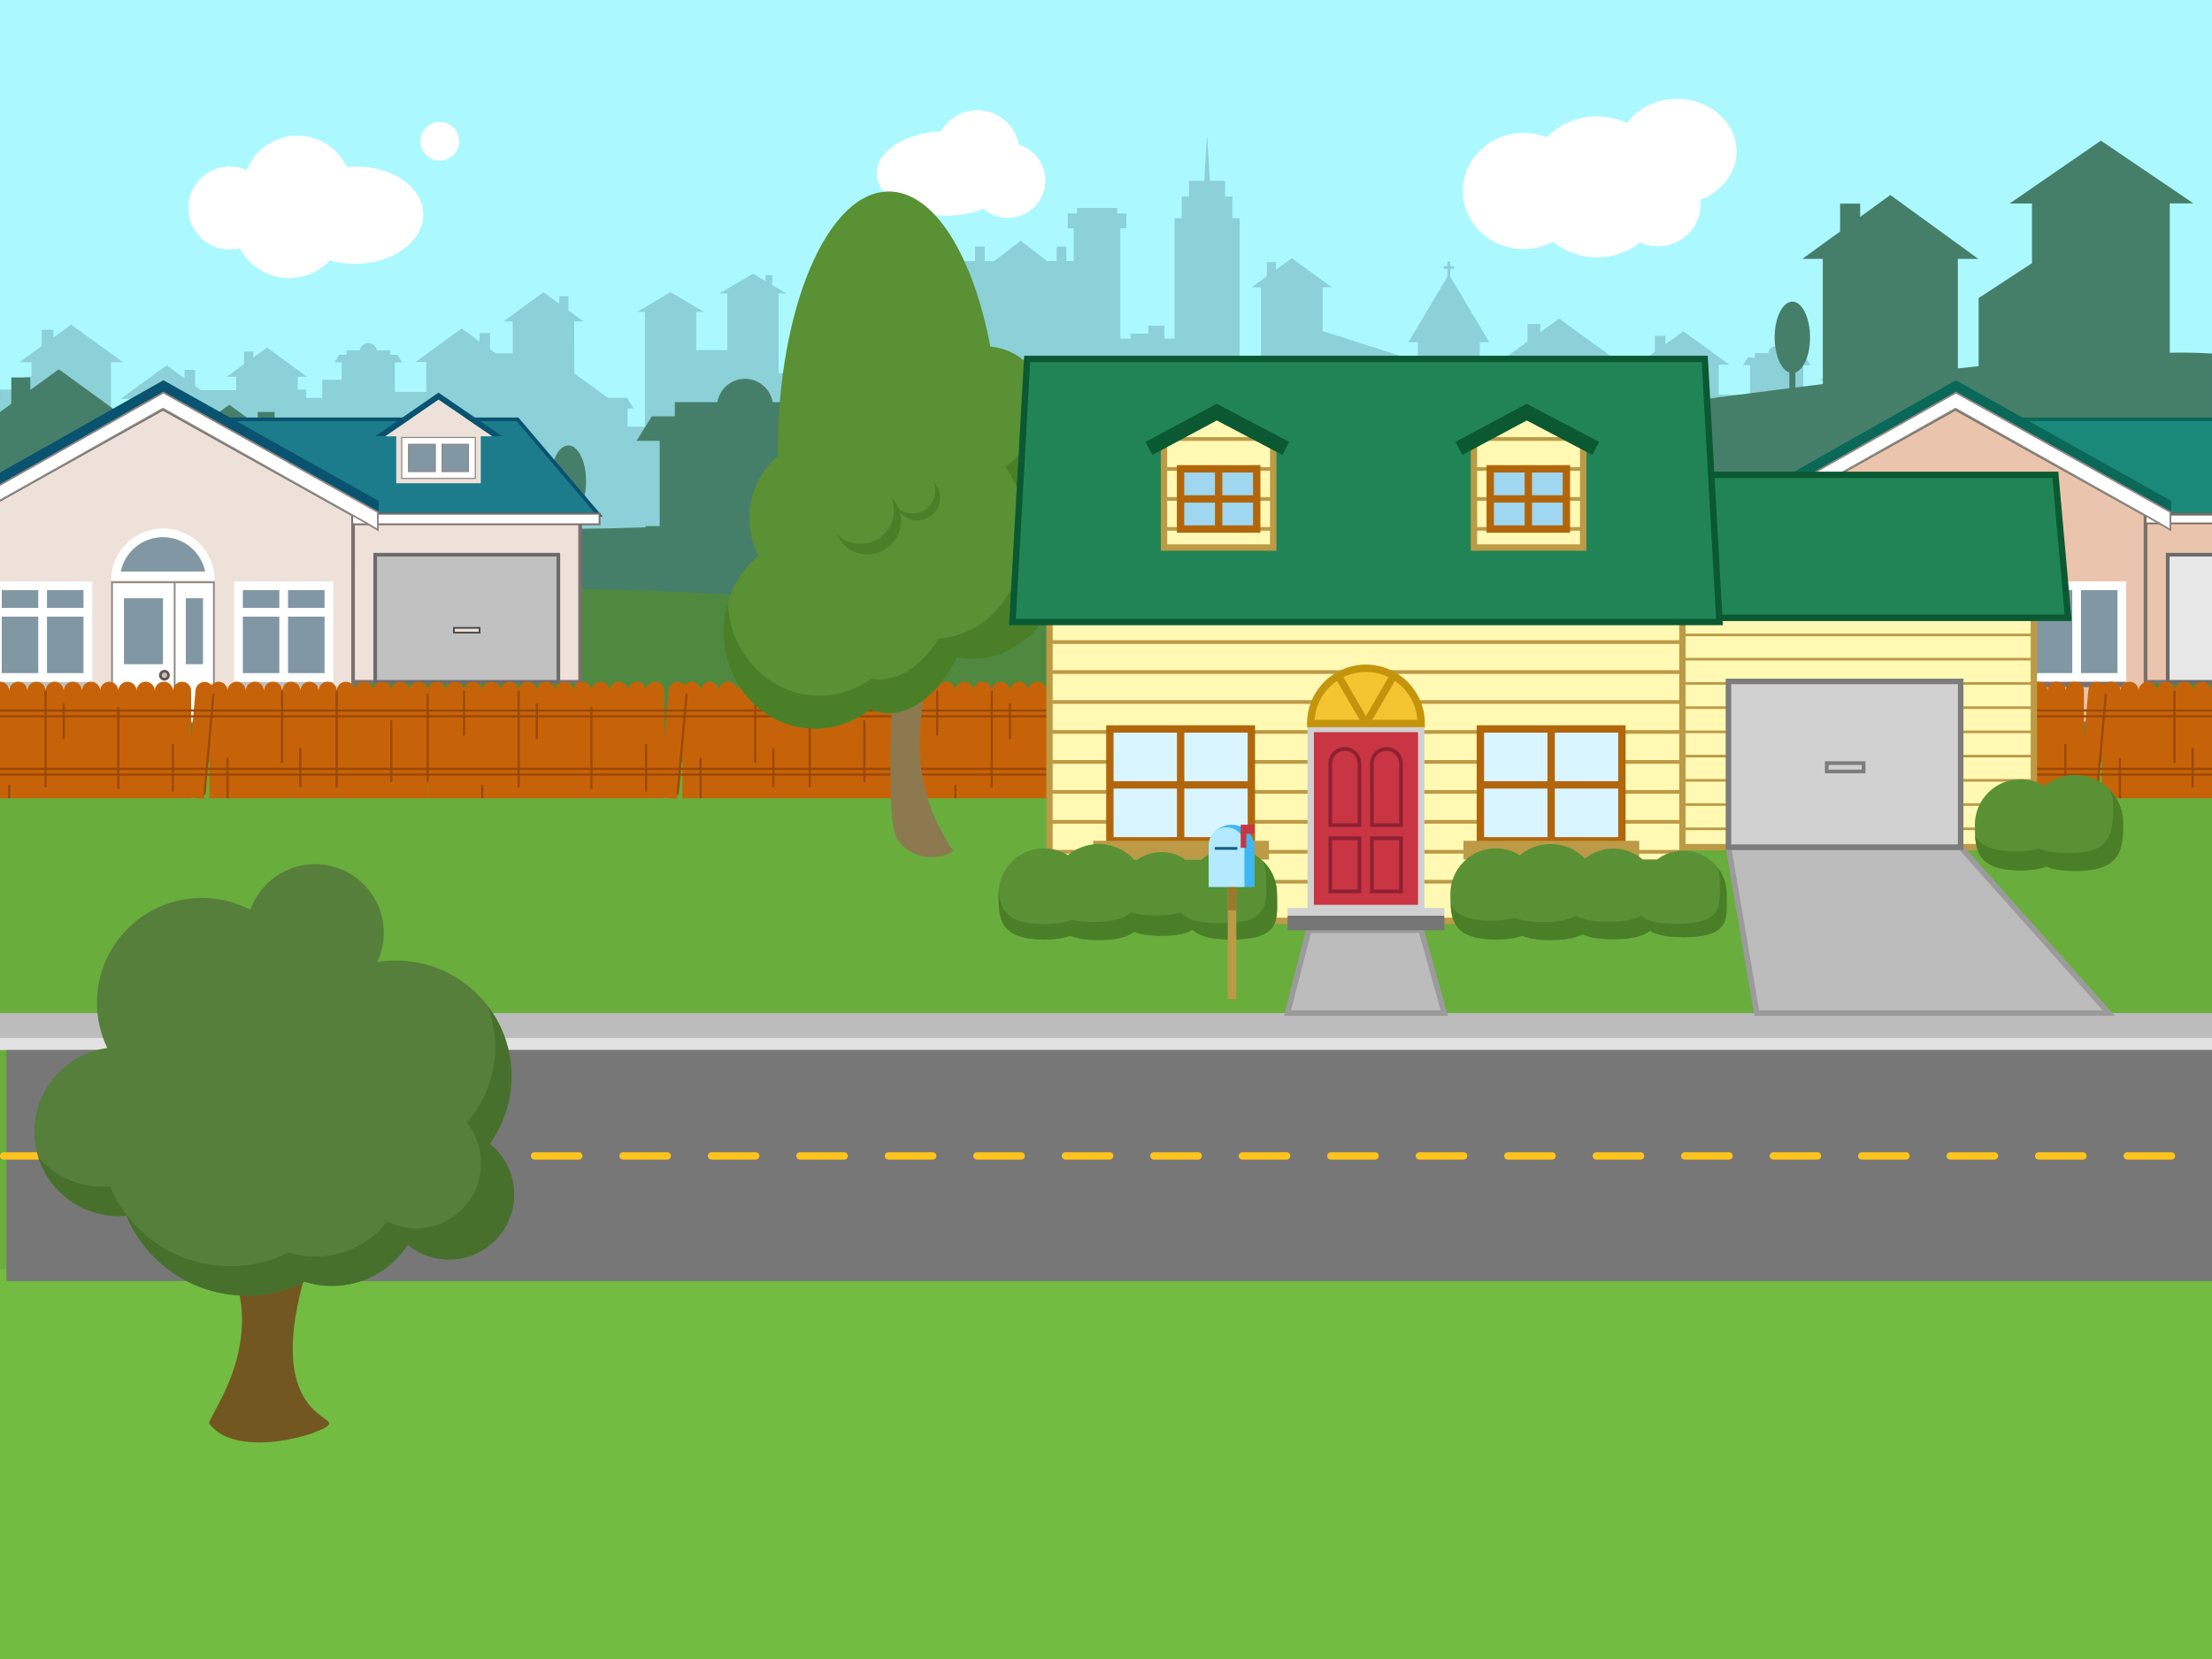 <?xml version="1.0" encoding="utf-8"?>
<!-- Generator: Adobe Illustrator 15.0.0, SVG Export Plug-In . SVG Version: 6.00 Build 0)  -->
<!DOCTYPE svg PUBLIC "-//W3C//DTD SVG 1.1//EN" "http://www.w3.org/Graphics/SVG/1.1/DTD/svg11.dtd">
<svg version="1.1" id="Layer_1" xmlns="http://www.w3.org/2000/svg" xmlns:xlink="http://www.w3.org/1999/xlink" x="0px" y="0px"
	 width="480px" height="360px" viewBox="0 0 480 360" enable-background="new 0 0 480 360" xml:space="preserve">
<rect x="0" y="0" width="480" height="360" fill="#333333" stroke="none"/>
<g id="fixed">
	<path fill="#ABF9FF" d="M0.002,0H480v360H0.002V0z"/>
	<path opacity="0.3" fill="#456F7C" enable-background="new    " d="M476.88,86.438v3.065h-1.2v2.307h-1.582v-6.14l-5.973-2.296
		v-2.228h-0.52c-0.159-0.596-0.65-1.051-1.271-1.152v-2.355h-0.521v2.355c-0.613,0.103-1.104,0.558-1.271,1.152h-0.521v2.313
		l-3.812,1.465l-6.939-5.041l-3.878,2.816v-1.836h-2.281v3.493l-1.269,0.917h-3.652v-1.722h2.021l-3.73-2.713v-2.755h-1.988v1.312
		l-2.979-2.165l-8.705,6.321h2.024v4.125l-3.698,1.48v2.082h-4.401v-2.082l-2.312-0.924v-5.698h2.062l-12.841-6.415l-7.022,3.511
		v-2.645h-2.021v3.652l-3.791,1.896h2.062v9.502h-3.011V85.64h-2.553v-6.39h1.562l-1.032-1.661h-1.558V76.63H387.4
		c-0.151-0.894-0.926-1.575-1.864-1.575s-1.711,0.683-1.862,1.575H380.8v0.959h-1.558l-1.031,1.661h1.564v6.39h-6.828v-6.499h2.328
		l-9.994-7.257l-3.879,2.816v-1.836h-2.281v3.493l-3.834,2.783h2.326v13.453H353.6v-6.372h1.812l-1.977-3.164h-5.916V77.84h2.795
		l-11.996-8.708l-4.104,2.982v-1.808h-2.735v3.796l-5.146,3.736h2.793v2.918l-8.007-2.009v-4.484h2.041l-8.461-14.257V58.33h0.797
		v-0.607h-0.797v-0.948h-0.604v0.948h-0.803v0.607h0.803v1.674l-8.466,14.259h2.038v10.539h-3.652v-5.373l1.696,0.479l-1.646-2.635
		l-17.062-5.44v-9.48h2.025l-8.707-6.322l-3.432,2.49v-1.638h-1.986v3.08l-3.288,2.389h2.021v19.27L269,84.987V47.339h-1.562v-4.692
		h-1.604v-3.4h-3.283l-0.582-9.562h-0.062l-0.584,9.562h-3.285v3.4h-1.604v4.692h-1.562v26.145h-2.209V70.69h-3.479v1.715h-3.854
		v1.078h-2.211V49.53h1.293v-3.205h-1.998v-1.201h-8.706v1.201h-1.999v3.205h1.294v7.123h-1.602V53.5h-2.102v3.153h-2.065
		l-5.735-4.396l-5.761,4.396h-2.05V53.5h-2.103v3.153h-2.252v1.149h-1.688l-0.451,2.167h1.239v11.184l-5.759-4.68l-5.939,4.823
		V55.985h1.282v-2.244h-4.545v-1.19h-8.625v1.19h-1.981v2.244h1.282v33.433l-3.831-1.777v-4.888h0.818l-0.729-1.751H168.95V63.669
		h1.688l-3.083-1.815v-2.142h-1.449V61l-2.719-1.602l-7.25,4.271h1.688v12.305h-6.754v-8.305h1.689l-7.25-4.271l-7.25,4.271h1.688
		v24.923h-3.763v-3.956h1.312l-1.432-2.297h-4.128l-7.323-5.316V69.752h2.027l-3.289-2.388v-3.08h-1.988v1.637l-3.43-2.491
		l-8.707,6.322h2.026v6.921h-3.655l-1.266-0.918v-3.493h-2.281v1.836l-3.88-2.815l-9.994,7.256h2.328v6.499h-6.828v-6.389h1.567
		l-1.035-1.661h-1.553v-0.959h-2.88c-0.153-0.896-0.928-1.576-1.865-1.576s-1.712,0.681-1.866,1.576h-2.88v0.959h-1.553
		l-1.035,1.661h1.567v3.774h-4.227v3.915h-3.482v-1.781h-1.822v-2.806h2.027l-8.707-6.322l-2.982,2.166v-1.312h-1.988v2.754
		l-3.735,2.713h2.026v2.921h-7.655l-1.266-0.917v-3.493h-2.281v1.836l-3.88-2.815l-9.994,7.256h2.327v6.499h-4.427V78.609h2.618
		l-11.242-8.162l-3.851,2.795V71.55H9.038v3.557L4.213,78.61H6.83v3.146H5.3v2.8H0.001v58.408h479.998V86.432h-3.117L476.88,86.438
		L476.88,86.438z"/>
	<path fill="#457F6A" d="M480.001,76.715c-2.616-0.172-5.688-0.229-9.168-0.184v0.001l-0.018-0.001c0.006,0,0.012,0,0.018,0V44.132
		l5.129-0.005l-20.073-13.611l-19.811,13.648l4.854-0.005V57.11l-11.576,7.568v14.794l-0.02,0.001
		c-1.478,0.151-2.97,0.309-4.479,0.47l0,0h-0.012c0.005,0,0.008,0,0.012,0V56.18h4.442l-19.104-13.867l-6.542,4.749v-2.876h-4.356
		v6.042l-8.196,5.951h4.446v27.162l-0.021,0.003c-1.961,0.242-3.938,0.488-5.935,0.739l0,0l-0.028,0.003
		c0.015-0.001,0.021-0.002,0.028-0.004v-3.241c1.812-0.626,3.188-3.801,3.188-7.634c0-4.283-1.721-7.754-3.844-7.754
		c-2.121,0-3.84,3.471-3.84,7.754c0,3.833,1.377,7.007,3.188,7.634v3.406h-0.011c-67.426,8.512-153.13,21.73-208.09,27.327
		l-0.002-0.001V95.672h5.034l-3.324-5.333h-4.987v-3.08h-9.236c-0.494-2.872-2.989-5.06-6.001-5.06c-3.014,0-5.509,2.188-6.001,5.06
		h-9.237v3.08h-4.987l-3.324,5.333h5.034v18.493h-3.048v0.263l0.005,0.001c-5.4,0.188-10.781,0.296-16.118,0.338l0,0v-2.726
		c1.811-0.626,3.188-3.801,3.188-7.634c0-4.282-1.719-7.754-3.841-7.754c-2.121,0-3.841,3.472-3.841,7.754
		c0,3.833,1.379,7.008,3.188,7.634v2.734h-0.007c-3.029,0.017-6.043,0.014-9.037-0.011h0.008v-2.473
		c1.696-0.587,2.989-3.563,2.989-7.156c0-4.015-1.612-7.27-3.601-7.27c-1.989,0-3.601,3.255-3.601,7.27
		c0,3.593,1.292,6.569,2.989,7.156v2.462h-0.002c-1.472-0.014-2.938-0.033-4.398-0.057h0.037v-0.351h-1.748v-13.708h2.403
		l-2.622-4.206H83.609l-2.622,4.206h2.403v13.249h-0.002c-2.702-0.132-7.861-0.424-7.861-0.424v-12.825h2.621l-2.621-4.205h-13.93
		L59.58,94.97V89.4h-3.641v2.93l-6.189-4.494L33.803,99.414h3.714v10.961l0.096,0.01c-3.884-0.4-7.563-0.808-11.018-1.209
		l0.03,0.003V93.252h4.208l-18.07-13.119l-6.188,4.493v-2.722H2.45v5.717L0,89.399v89.043l479.999,1.583V76.715H480.001z"/>
	<path fill="#4E893F" d="M124.788,127.899c-28.857,0.639-71.351,10.855-124.786,1.681v39.242L480,170.37v-55.052
		c-55.699,2.709-114.658,19.526-149.197,21.481C288.4,139.2,156.401,127.2,124.788,127.899z"/>
	<path fill="#69AD3D" d="M0.002,165.333H480v193.502H0.002V165.333z"/>
	<path fill="#72BC42" d="M0.002,275.333H480V360H0.002V275.333z"/>
</g>
<g id="sidewalk">
	<path fill="#BCBCBC" d="M0.002,219.835H480v8H0.002V219.835z"/>
	<path fill="#E2E2E2" d="M0.002,225.242H480v2.592H0.002V225.242z"/>
</g>
<g id="road">
	<path fill="#777777" d="M1.4,227.835h480V278H1.4V227.835z"/>
	<path id="lines" fill="#FFC41D" d="M481.4,251.633H480.8c-0.439,0-0.8-0.357-0.8-0.8s0.358-0.8,0.8-0.8h0.603
		c0.439,0,0.8,0.357,0.8,0.8S481.842,251.633,481.4,251.633z M471.2,251.633H461.6c-0.439,0-0.8-0.357-0.8-0.8s0.358-0.8,0.8-0.8
		h9.603c0.439,0,0.8,0.357,0.8,0.8S471.642,251.633,471.2,251.633z M452,251.633h-9.601c-0.441,0-0.802-0.357-0.802-0.8
		s0.358-0.8,0.802-0.8H452c0.441,0,0.8,0.357,0.8,0.8S452.441,251.633,452,251.633z M432.8,251.633h-9.6c-0.441,0-0.8-0.357-0.8-0.8
		s0.356-0.8,0.8-0.8h9.6c0.441,0,0.8,0.357,0.8,0.8S433.241,251.633,432.8,251.633z M413.6,251.633H404c-0.441,0-0.8-0.357-0.8-0.8
		s0.356-0.8,0.8-0.8h9.6c0.441,0,0.802,0.357,0.802,0.8S414.041,251.633,413.6,251.633z M394.398,251.633h-9.601
		c-0.44,0-0.8-0.357-0.8-0.8s0.357-0.8,0.8-0.8h9.601c0.44,0,0.801,0.357,0.801,0.8S394.841,251.633,394.398,251.633z
		 M375.2,251.633H365.6c-0.439,0-0.8-0.357-0.8-0.8s0.358-0.8,0.8-0.8h9.603c0.44,0,0.8,0.357,0.8,0.8
		S375.643,251.633,375.2,251.633z M356,251.633h-9.602c-0.44,0-0.799-0.357-0.799-0.8s0.356-0.8,0.799-0.8H356
		c0.441,0,0.8,0.357,0.8,0.8S356.441,251.633,356,251.633z M336.8,251.633h-9.6c-0.441,0-0.8-0.357-0.8-0.8s0.356-0.8,0.8-0.8h9.6
		c0.441,0,0.8,0.357,0.8,0.8S337.241,251.633,336.8,251.633z M317.6,251.633H308c-0.441,0-0.8-0.357-0.8-0.8s0.358-0.8,0.8-0.8h9.6
		c0.441,0,0.801,0.357,0.801,0.8S318.041,251.633,317.6,251.633z M298.398,251.633h-9.601c-0.44,0-0.8-0.357-0.8-0.8
		s0.357-0.8,0.8-0.8h9.601c0.44,0,0.801,0.357,0.801,0.8S298.841,251.633,298.398,251.633z M279.2,251.633H269.6
		c-0.439,0-0.8-0.357-0.8-0.8s0.358-0.8,0.8-0.8h9.603c0.44,0,0.8,0.357,0.8,0.8S279.643,251.633,279.2,251.633z M260,251.633
		h-9.602c-0.44,0-0.799-0.357-0.799-0.8s0.356-0.8,0.799-0.8H260c0.441,0,0.8,0.357,0.8,0.8S260.441,251.633,260,251.633z
		 M240.8,251.633h-9.6c-0.442,0-0.8-0.357-0.8-0.8s0.358-0.8,0.8-0.8h9.6c0.441,0,0.8,0.357,0.8,0.8S241.241,251.633,240.8,251.633z
		 M221.6,251.633H212c-0.442,0-0.8-0.357-0.8-0.8s0.358-0.8,0.8-0.8h9.6c0.442,0,0.8,0.357,0.8,0.8S222.042,251.633,221.6,251.633z
		 M202.4,251.633h-9.6c-0.442,0-0.8-0.357-0.8-0.8s0.358-0.8,0.8-0.8h9.6c0.442,0,0.8,0.357,0.8,0.8S202.842,251.633,202.4,251.633z
		 M183.2,251.633h-9.6c-0.442,0-0.8-0.357-0.8-0.8s0.358-0.8,0.8-0.8h9.6c0.442,0,0.8,0.357,0.8,0.8S183.642,251.633,183.2,251.633z
		 M164,251.633h-9.6c-0.442,0-0.8-0.357-0.8-0.8s0.358-0.8,0.8-0.8h9.6c0.442,0,0.8,0.357,0.8,0.8S164.442,251.633,164,251.633z
		 M144.8,251.633h-9.6c-0.442,0-0.8-0.357-0.8-0.8s0.358-0.8,0.8-0.8h9.6c0.442,0,0.8,0.357,0.8,0.8S145.242,251.633,144.8,251.633z
		 M125.6,251.633H116c-0.442,0-0.8-0.357-0.8-0.8s0.358-0.8,0.8-0.8h9.6c0.442,0,0.8,0.357,0.8,0.8S126.042,251.633,125.6,251.633z
		 M106.4,251.633h-9.6c-0.442,0-0.8-0.357-0.8-0.8s0.358-0.8,0.8-0.8h9.6c0.442,0,0.8,0.357,0.8,0.8S106.842,251.633,106.4,251.633z
		 M87.2,251.633h-9.6c-0.442,0-0.8-0.357-0.8-0.8s0.358-0.8,0.8-0.8h9.6c0.442,0,0.8,0.357,0.8,0.8S87.642,251.633,87.2,251.633z
		 M68,251.633h-9.6c-0.442,0-0.8-0.357-0.8-0.8s0.358-0.8,0.8-0.8H68c0.442,0,0.8,0.357,0.8,0.8S68.442,251.633,68,251.633z
		 M48.8,251.633h-9.6c-0.442,0-0.8-0.357-0.8-0.8s0.358-0.8,0.8-0.8h9.6c0.442,0,0.8,0.357,0.8,0.8S49.242,251.633,48.8,251.633z
		 M29.6,251.633H20c-0.442,0-0.8-0.357-0.8-0.8s0.358-0.8,0.8-0.8h9.6c0.442,0,0.8,0.357,0.8,0.8S30.042,251.633,29.6,251.633z
		 M10.4,251.633H0.8c-0.442,0-0.8-0.357-0.8-0.8s0.358-0.8,0.8-0.8h9.6c0.442,0,0.8,0.357,0.8,0.8S10.842,251.633,10.4,251.633z"/>
</g>
<g>
	<path id="cloud2" fill="#FFFFFF" d="M204.138,28.518c-7.769,0.344-13.895,4.299-13.895,9.125c0,5.055,6.714,9.149,14.995,9.149
		c3.01,0,5.812-0.543,8.159-1.475l0,0c1.425,1.232,3.279,1.982,5.312,1.982c4.491,0,8.134-3.642,8.134-8.133
		c0-3.69-2.459-6.808-5.828-7.801l0.083,0.026c-0.808-4.359-4.69-7.603-9.259-7.472c-3.303,0.095-6.145,1.929-7.677,4.597h-0.024
		V28.518L204.138,28.518z"/>
</g>
<g>
	<path id="cloud1" fill="#FFFFFF" d="M99.644,30.645c0,2.319-1.88,4.199-4.2,4.199c-2.319,0-4.199-1.88-4.199-4.199
		s1.88-4.201,4.199-4.201C97.764,26.443,99.644,28.324,99.644,30.645 M71.567,56.518c1.787,0.516,3.749,0.781,5.804,0.74
		c8.106-0.159,14.585-5.015,14.472-10.846c-0.115-5.831-6.779-10.43-14.886-10.271c-0.578,0.012-1.147,0.047-1.707,0.104
		l0.015,0.001c-1.896-4.021-5.982-6.805-10.723-6.805c-5.002,0-9.281,3.102-11.019,7.485l-0.009-0.017
		c-1.116-0.496-2.353-0.771-3.652-0.771c-4.979,0-9.015,4.035-9.015,9.015c0,4.979,4.036,9.015,9.015,9.015
		c0.75,0,1.479-0.093,2.175-0.266l-0.011-0.018c2.028,3.845,6.065,6.465,10.713,6.465c3.485,0,6.624-1.475,8.833-3.832
		L71.567,56.518L71.567,56.518z"/>
</g>
<g>
	<path id="cloud3" fill="#FFFFFF" d="M336.989,52.503c2.614,2.09,5.937,3.339,9.542,3.339c3.525,0,6.771-1.197,9.359-3.203
		c1.172,0.515,2.471,0.804,3.84,0.804c5.136,0,9.299-4.029,9.299-8.999c0-0.372-0.021-0.738-0.067-1.1l-0.01,0.002
		c4.629-1.729,7.877-5.781,7.877-10.503c0-6.295-5.771-11.399-12.896-11.399c-4.566,0-8.576,2.1-10.869,5.264l0.049,0.021
		c-1.99-0.951-4.223-1.484-6.579-1.484c-4.293,0-8.173,1.768-10.95,4.615l0.07-0.069c-1.547-0.608-3.24-0.946-5.021-0.946
		c-7.291,0-13.197,5.641-13.197,12.601c0,6.959,5.906,12.6,13.197,12.6c2.303,0,4.467-0.562,6.35-1.552L336.989,52.503z"/>
</g>
<g>
	<path fill="#725721" d="M71.434,308.98c-0.474,1.891-19.852,8.025-25.995,0c-0.945-0.945,12.288-16.069,4.727-34.029
		c5.671-5.672,17.487-4.727,16.542,0C57.255,305.672,71.907,307.09,71.434,308.98"/>
	<path fill="#567F3B" d="M23.284,227.441c-1.433-2.979-2.235-6.316-2.235-9.844c0-12.563,10.186-22.75,22.749-22.75
		c3.819,0,7.421,0.938,10.581,2.604l-0.036-0.055c2.062-5.758,7.567-9.875,14.033-9.875c8.231,0,14.905,6.674,14.905,14.896
		c0,2.246-0.497,4.377-1.386,6.287l-0.005,0.047c1.305-0.21,2.643-0.312,4.007-0.312c13.863,0,25.102,11.231,25.102,25.104
		c0,5.472-1.749,10.529-4.718,14.651l0.012-0.012c3.217,2.588,5.274,6.559,5.274,11.006c0,7.801-6.321,14.119-14.12,14.119
		c-3.389,0-6.499-1.19-8.933-3.188l0.019-0.083c-3.491,5.413-9.574,8.998-16.494,8.998c-2.058,0-4.041-0.315-5.904-0.907
		l0.047-0.015c-3.819,1.927-8.138,3.013-12.707,3.013c-11.729,0-21.789-7.146-26.057-17.332v-0.004
		c-0.548,0.049-1.101,0.078-1.661,0.078c-10.108,0-18.305-8.195-18.305-18.309c0-9.272,6.902-16.938,15.853-18.146L23.284,227.441z"
		/>
	<path fill="#47702C" d="M106.282,248.188c2.965-4.119,4.716-9.174,4.716-14.639c0-5.729-1.924-11.009-5.154-15.232
		c1.039,2.758,1.61,5.736,1.61,8.854c0,6.294-2.319,12.04-6.146,16.445c1.933,2.416,3.09,5.476,3.09,8.809
		c0,7.8-6.322,14.12-14.12,14.12c-2.259,0-4.393-0.531-6.286-1.479c-3.588,4.623-9.192,7.604-15.499,7.604
		c-2.058,0-4.042-0.318-5.905-0.904c-3.809,1.912-8.106,2.998-12.66,2.998c-11.731,0-21.789-7.154-26.057-17.339
		c-0.547,0.05-1.101,0.078-1.661,0.078c-5.571,0-10.56-2.493-13.917-6.421c2.338,7.42,9.271,12.802,17.461,12.802
		c0.562,0,1.114-0.028,1.662-0.077c4.267,10.188,14.324,17.336,26.057,17.336c4.554,0,8.852-1.084,12.66-2.998
		c1.863,0.59,3.847,0.905,5.904,0.905c6.894,0,12.951-3.56,16.449-8.938c2.438,2.006,5.558,3.207,8.959,3.207
		c7.799,0,14.12-6.319,14.12-14.118C111.565,254.743,109.503,250.775,106.282,248.188"/>
</g>
<g>
	<path fill="#1B8979" d="M518.869,111.686l-17.602-20.693h-69.459v20.693H518.869z"/>
	<path fill="none" stroke="#096858" stroke-width="0.8" d="M518.869,111.686l-17.602-20.693h-69.459v20.693H518.869z"/>
	<path fill="#EAC4AC" d="M465.583,157.002h-82.496v-45.316l41.248-23.008l41.248,23.008h49.277v36.269h-49.277V157.002z"/>
	<path id="shouseBorder" fill="#7C706D" d="M465.983,157.402h-83.298V111.45l41.646-23.23l0.195,0.108l41.151,22.957h49.573v37.068
		H465.98L465.983,157.402L465.983,157.402z M383.486,156.602h81.691V111.92l-40.85-22.784l-40.852,22.784L383.486,156.602
		L383.486,156.602z M465.983,147.555h48.479v-35.469h-48.479V147.555L465.983,147.555z"/>
	<path fill="#FFFFFF" stroke="#776C5F" stroke-width="0.378" d="M465.604,111.686h53.271v1.893h-53.271V111.686L465.604,111.686z"
		/>
	<path fill="#096858" stroke="#096858" stroke-width="0.378" d="M380.126,113.577l-2.365,1.59v-6.06l46.666-26.375l46.533,26.065
		v6.047l-46.625-26.166L380.126,113.577z"/>
	<path fill="#FFFFFF" stroke="#8E8882" stroke-width="0.378" d="M470.96,114.978v-3.874l-46.533-25.912l-46.666,26.375v3.6
		l2.193-1.474l44.381-25.015l44.494,25.015L470.96,114.978z"/>
	<path fill="#E8E8E8" stroke="#6B6B6B" stroke-width="0.8" d="M470.392,120.371h39.738v27.584h-39.738V120.371z"/>
	<path id="SWinBorder" fill="#FFFFFF" d="M408.98,147.955H387.46v-21.784h21.521V147.955L408.98,147.955z M461.382,126.171H439.86
		v21.784h21.521L461.382,126.171L461.382,126.171z"/>
	<path id="SWin" fill="#8197A3" d="M459.489,146.062h-7.921v-18h7.921V146.062z M407.089,128.062h-7.925v18h7.925V128.062z
		 M389.354,128.062v18h7.928v-18H389.354z M441.755,128.062v18h7.922v-18H441.755z"/>
	<path fill="#FFFFFF" d="M417.283,126.36h14.104v30.451h-14.104V126.36z"/>
	<path id="SmallDoorBorder" fill="#A09D9A" d="M431.196,156.623H417.47V126.55h13.729L431.196,156.623L431.196,156.623z
		 M431.575,126.171h-14.479v30.831h14.479V126.171z"/>
	<path fill="#8197A3" d="M419.875,129.82h8.46v14.308h-8.46V129.82z"/>
	<path id="path_1" fill="#C1C1C1" stroke="#66524C" stroke-width="0.568" stroke-miterlimit="10" d="M427.771,146.53
		c0-0.486,0.395-0.88,0.881-0.88c0.485,0,0.88,0.394,0.88,0.88c0,0.486-0.395,0.88-0.88,0.88
		C428.166,147.41,427.771,147.016,427.771,146.53"/>
	<path fill="#7C706D" d="M408.98,149.12H387.46v-1.166h21.521V149.12L408.98,149.12z M461.283,147.954h-21.521v1.166h21.521V147.954
		z"/>
</g>
<g>
	<path fill="#1C7C8C" stroke="#095370" stroke-width="0.4" d="M129.898,111.686l-17.601-20.693H42.838v20.693H129.898z"/>
	<path fill="none" stroke="#095370" stroke-width="0.8" d="M129.898,111.686l-17.601-20.693H42.838v20.693H129.898z"/>
	<path fill="#EDE1D9" d="M106.87,94.676l-11.716-7.972l-11.611,7.971l2.441,0.001v10.197h18.341V94.675L106.87,94.676z"/>
	<path id="House" fill="#EDE1D9" d="M125.89,147.955H76.613v-36.27h49.277V147.955z M76.613,111.686L35.364,88.678l-41.249,23.008
		v45.316h82.497L76.613,111.686L76.613,111.686z"/>
	<path id="HouseBoder" fill="none" stroke="#7C706D" stroke-width="0.8" stroke-miterlimit="10" d="M125.89,147.955H76.613v-36.27
		h49.277V147.955z M76.613,111.686L35.364,88.678l-41.249,23.008v45.316h82.497L76.613,111.686L76.613,111.686z M76.634,113.577
		h53.264v-1.893H76.634V113.577z"/>
	<path fill="#095370" d="M81.421,94.675l13.731-9.481l13.827,9.481h-2.112l-11.715-7.971l-11.612,7.97 M-8.752,113.742
		l44.116-24.849l46.532,26.114l0.282,0.158v-6.48L35.549,82.568l-0.094-0.053L-11.4,108.997v6.524L-8.752,113.742z"/>
	<path fill="#C1C1C1" d="M121.159,147.955H81.422v-27.584h39.736L121.159,147.955L121.159,147.955z M104.074,136.244h-5.566v1.021
		h5.566V136.244z M20.01,147.954H-1.51v1.166h21.52V147.954z M72.313,147.954h-21.52v1.166h21.52V147.954z"/>
	<path fill="#8197A3" d="M87.171,94.934h15.967v8.878H87.171V94.934z"/>
	<path id="whites" fill="#FFFFFF" d="M103.138,94.934v8.878h-7.192h-1.489h-7.285v-8.878h7.285v-0.007h1.489v0.007H103.138
		L103.138,94.934z M88.66,102.323h5.797v-5.9H88.66V102.323z M101.649,96.423h-5.703v5.9h5.703V96.423z M81.99,113.63v1.348
		l-2.131-1.283L35.364,88.678l-44.381,25.017l-2.192,1.474v-3.6l46.666-26.375l46.533,25.912v0.576l0.246,0.004h47.662v1.893H76.634
		v-1.893 M24.313,126.36h22.102v30.451H24.313V126.36z M46.604,125.911c0-6.208-5.032-11.24-11.24-11.24
		c-6.208,0-11.24,5.032-11.24,11.24H46.604z M20.01,126.171H-1.51v21.783h21.52V126.171z M72.32,126.171H50.801v21.783H72.32
		V126.171z"/>
	<path fill="#8197A3" d="M10.198,133.809h7.921v12.254h-7.921V133.809z M0.384,131.916h7.92v-3.854h-7.92V131.916z M0.384,133.809
		v12.254h7.92v-12.254H0.384z M10.198,128.062v3.854h7.921v-3.854H10.198z M62.507,146.062h7.92v-12.255h-7.92V146.062
		L62.507,146.062z M52.693,131.916h7.921v-3.854h-7.921V131.916z M52.693,133.809v12.254h7.921v-12.254H52.693z M62.507,128.062
		v3.854h7.92v-3.854H62.507z"/>
	<path fill="#8197A3" d="M35.364,116.562c4.506,0,8.278,3.205,9.156,7.455H26.208C27.086,119.769,30.858,116.562,35.364,116.562
		 M35.364,129.82h-8.46v14.308h8.46V129.82z M44.052,129.82h-3.729v14.308h3.729V129.82z"/>
	<path id="path_1_1_" fill="#C1C1C1" stroke="#66524C" stroke-width="0.568" stroke-miterlimit="10" d="M34.801,146.53
		c0-0.486,0.394-0.88,0.88-0.88c0.486,0,0.88,0.394,0.88,0.88c0,0.486-0.394,0.88-0.88,0.88
		C35.195,147.41,34.801,147.016,34.801,146.53"/>
	<path fill="none" stroke="#494949" stroke-width="0.378" d="M98.506,136.244h5.566v1.021h-5.566V136.244z"/>
	<path fill="#8E8882" d="M-11.399,115.522v-4.065l46.854-26.481l0.094,0.053l46.63,25.965v4.32l-2.417-1.458L35.366,88.895
		l-44.289,24.964L-11.399,115.522z M-11.021,111.678v3.135l1.897-1.275l44.487-25.075l0.093,0.052l44.494,25.016l1.85,1.114v-3.427
		L35.457,85.41L-11.021,111.678z M46.604,126.171h-22.48v30.831h22.48V126.171z M37.714,156.623H24.502V126.55h13.192l0.017,0.021
		v30.03L37.714,156.623z M38.09,156.602V126.57l-0.021-0.021h8.156v30.073h-8.138L38.09,156.602z M103.262,103.936H87.047V94.81
		h16.215V103.936z M87.295,103.688h15.721v-8.63H87.295V103.688L87.295,103.688z M101.773,102.447h-5.951v-6.148h5.951V102.447z
		 M96.07,102.199h5.455v-5.652H96.07V102.199z M94.581,102.447h-6.045v-6.148h6.045V102.447z M88.784,102.199h5.549v-5.652h-5.549
		V102.199z"/>
	<path fill="none" stroke="#6B6B6B" stroke-width="0.8" d="M81.421,120.371h39.736v27.584H81.421V120.371z"/>
</g>
<g>
	<path id="fence4" fill="#C66309" d="M456.07,173.225l-0.003-12.52l-1.127,12.645l-2.818-0.251v0.126H400.79v-23.318
		c0-1.091,0.888-1.976,1.979-1.976c1.091,0,1.977,0.885,1.977,1.976c0-1.091,0.884-1.976,1.979-1.976
		c1.096,0,1.979,0.885,1.979,1.976c0-1.091,0.884-1.976,1.976-1.976c1.095,0,1.979,0.885,1.979,1.976
		c0-1.091,0.884-1.976,1.975-1.976c1.093,0,1.979,0.885,1.979,1.976c0-1.091,0.885-1.976,1.976-1.976s1.979,0.885,1.979,1.976
		c0-1.091,0.885-1.976,1.977-1.976c1.09,0,1.975,0.885,1.975,1.976c0-1.091,0.893-1.976,1.979-1.976s1.975,0.885,1.975,1.976
		c0-1.091,0.891-1.976,1.979-1.976s1.975,0.885,1.975,1.976c0-1.091,0.889-1.976,1.979-1.976c1.094,0,1.978,0.885,1.978,1.976
		c0-1.091,0.887-1.976,1.979-1.976c1.09,0,1.978,0.885,1.978,1.976c0-1.091,0.884-1.976,1.979-1.976
		c1.092,0,1.979,0.885,1.979,1.976c0-1.091,0.884-1.976,1.978-1.976c1.093,0,1.978,0.885,1.978,1.976
		c0-1.091,0.888-1.976,1.979-1.976c1.093,0,1.978,0.885,1.978,1.976v10.612l0.01-0.112l0.944-10.633
		c0.099-1.088,1.059-1.89,2.146-1.792c0.521,0.047,0.979,0.295,1.31,0.661l0.021-0.023c0.36-0.421,0.896-0.688,1.498-0.688
		c1.096,0,1.979,0.885,1.979,1.976c0-1.091,0.886-1.976,1.979-1.976c1.091,0,1.979,0.885,1.979,1.976
		c0-1.091,0.886-1.976,1.977-1.976c1.094,0,1.979,0.885,1.979,1.976c0-1.091,0.885-1.976,1.978-1.976
		c1.091,0,1.979,0.885,1.979,1.976c0-1.091,0.886-1.976,1.977-1.976c1.094,0,1.979,0.885,1.979,1.976
		c0-1.091,0.885-1.976,1.978-1.976s1.979,0.885,1.979,1.976c0-1.091,0.887-1.976,1.978-1.976c1.092,0,1.979,0.885,1.979,1.976
		c0-1.091,0.89-1.976,1.979-1.976c1.092,0,1.979,0.885,1.979,1.976c0-1.091,0.884-1.976,1.978-1.976
		c1.093,0,1.978,0.885,1.978,1.976c0-1.091,0.888-1.976,1.979-1.976c1.094,0,1.979,0.885,1.979,1.976
		c0-1.091,0.888-1.976,1.979-1.976s1.979,0.885,1.979,1.976c0-1.091,0.886-1.976,1.979-1.976c1.092,0,1.979,0.885,1.979,1.976
		v23.318L456.07,173.225L456.07,173.225z"/>
	<path id="fence4Border" fill="#9B4804" d="M503.69,168.322H400.554v-1.718H503.69V168.322z M401.026,167.85h102.188v-0.774H401.026
		V167.85z M503.69,155.669H400.554v-1.717H503.69V155.669z M401.026,155.197h102.188v-0.773H401.026V155.197z M460.255,173.225
		h-0.476v-8.744h0.476V173.225z M412.872,173.225h-0.473v-2.924h0.473V173.225z M455.264,172.38l-0.473-0.042l1.939-21.792
		l0.471,0.042L455.264,172.38z M448.409,171.763h-0.472v-10.299h0.472V171.763z M436.562,171.229h-0.478v-17.822h0.478V171.229z
		 M483.946,170.886h-0.478v-20.979h0.478V170.886z M476.05,170.886h-0.477v-8.568h0.477V170.886z M420.77,170.886h-0.473v-20.979
		h0.473V170.886z M495.792,169.672h-0.472v-13.374h0.472V169.672z M503.689,169.672h-0.478v-19.104h0.478V169.672z M472.101,165.581
		h-0.476v-15.676h0.476V165.581z M424.718,160.396h-0.477v-7.718h0.477V160.396z M408.923,159.602h-0.476v-9.695h0.476V159.602z"/>
</g>
<g>
	<path id="fence3" fill="#C66309" d="M353.407,173.225l-0.005-12.52l-1.125,12.645l-2.819-0.251v0.126h-51.33v-23.318
		c0-1.091,0.888-1.976,1.978-1.976s1.979,0.885,1.979,1.976c0-1.091,0.886-1.976,1.979-1.976c1.092,0,1.976,0.885,1.976,1.976
		c0-1.091,0.885-1.976,1.978-1.976c1.092,0,1.979,0.885,1.979,1.976c0-1.091,0.884-1.976,1.978-1.976
		c1.092,0,1.979,0.885,1.979,1.976c0-1.091,0.887-1.976,1.979-1.976s1.979,0.885,1.979,1.976c0-1.091,0.884-1.976,1.979-1.976
		c1.092,0,1.979,0.885,1.979,1.976c0-1.091,0.885-1.976,1.978-1.976c1.095,0,1.979,0.885,1.979,1.976
		c0-1.091,0.884-1.976,1.978-1.976c1.093,0,1.979,0.885,1.979,1.976c0-1.091,0.89-1.976,1.979-1.976
		c1.093,0,1.978,0.885,1.978,1.976c0-1.091,0.889-1.976,1.979-1.976s1.979,0.885,1.979,1.976c0-1.091,0.886-1.976,1.978-1.976
		c1.095,0,1.979,0.885,1.979,1.976c0-1.091,0.885-1.976,1.978-1.976c1.091,0,1.976,0.885,1.976,1.976
		c0-1.091,0.893-1.976,1.979-1.976s1.978,0.885,1.978,1.976v10.612l0.009-0.112l0.944-10.633c0.099-1.088,1.058-1.89,2.146-1.792
		c0.521,0.047,0.979,0.295,1.309,0.661l0.021-0.023c0.359-0.421,0.896-0.688,1.498-0.688c1.092,0,1.979,0.885,1.979,1.976
		c0-1.091,0.883-1.976,1.978-1.976c1.093,0,1.979,0.885,1.979,1.976c0-1.091,0.886-1.976,1.979-1.976
		c1.092,0,1.979,0.885,1.979,1.976c0-1.091,0.885-1.976,1.977-1.976c1.095,0,1.979,0.885,1.979,1.976
		c0-1.091,0.886-1.976,1.978-1.976c1.095,0,1.979,0.885,1.979,1.976c0-1.091,0.888-1.976,1.979-1.976s1.979,0.885,1.979,1.976
		c0-1.091,0.887-1.976,1.979-1.976s1.979,0.885,1.979,1.976c0-1.091,0.887-1.976,1.979-1.976c1.093,0,1.977,0.885,1.977,1.976
		c0-1.091,0.889-1.976,1.979-1.976c1.096,0,1.979,0.885,1.979,1.976c0-1.091,0.888-1.976,1.979-1.976
		c1.092,0,1.979,0.885,1.979,1.976c0-1.091,0.884-1.976,1.979-1.976c1.092,0,1.979,0.885,1.979,1.976
		c0-1.091,0.885-1.976,1.979-1.976c1.09,0,1.979,0.885,1.979,1.976v23.318L353.407,173.225L353.407,173.225z"/>
	<path id="fence3Border" fill="#9B4804" d="M401.026,168.322H297.893v-1.718H401.03L401.026,168.322L401.026,168.322z
		 M298.364,167.85h102.188v-0.774H298.364V167.85z M401.026,155.669H297.893v-1.717H401.03L401.026,155.669L401.026,155.669z
		 M298.364,155.197h102.188v-0.773H298.364V155.197z M357.591,173.225h-0.475v-8.744h0.475V173.225z M310.208,173.225h-0.472v-2.924
		h0.472V173.225z M352.602,172.38l-0.472-0.042l1.938-21.792l0.472,0.042L352.602,172.38z M345.747,171.763h-0.474v-10.299h0.474
		V171.763z M333.898,171.229h-0.478v-17.822h0.478V171.229z M381.283,170.886h-0.473v-20.979h0.473V170.886z M373.386,170.886
		h-0.476v-8.568h0.476V170.886z M318.105,170.886h-0.478v-20.979h0.478V170.886z M393.128,169.672h-0.472v-13.374h0.472V169.672z
		 M401.026,169.672h-0.479v-19.104h0.479V169.672z M369.438,165.581h-0.472v-15.676h0.472V165.581z M322.055,160.396h-0.477v-7.718
		h0.477V160.396z M306.259,159.602h-0.475v-9.695h0.475V159.602z"/>
</g>
<g>
	<path id="fence2" fill="#C66309" d="M250.743,173.225l-0.003-12.52l-1.127,12.645l-2.817-0.251v0.126h-51.33v-23.318
		c0-1.091,0.884-1.976,1.974-1.976s1.975,0.885,1.975,1.976c0-1.091,0.884-1.976,1.975-1.976c1.091,0,1.975,0.885,1.975,1.976
		c0-1.091,0.885-1.976,1.975-1.976c1.092,0,1.976,0.885,1.976,1.976c0-1.091,0.884-1.976,1.974-1.976
		c1.091,0,1.976,0.885,1.976,1.976c0-1.091,0.885-1.976,1.976-1.976c1.09,0,1.974,0.885,1.974,1.976
		c0-1.091,0.885-1.976,1.976-1.976c1.09,0,1.975,0.885,1.975,1.976c0-1.091,0.884-1.976,1.976-1.976
		c1.091,0,1.975,0.885,1.975,1.976c0-1.091,0.884-1.976,1.975-1.976c1.091,0,1.975,0.885,1.975,1.976
		c0-1.091,0.885-1.976,1.975-1.976c1.091,0,1.975,0.885,1.975,1.976c0-1.091,0.885-1.976,1.976-1.976
		c1.091,0,1.975,0.885,1.975,1.976c0-1.091,0.884-1.976,1.976-1.976c1.09,0,1.975,0.885,1.975,1.976
		c0-1.091,0.884-1.976,1.975-1.976c1.096,0,1.979,0.885,1.979,1.976c0-1.091,0.883-1.976,1.979-1.976
		c1.092,0,1.976,0.885,1.976,1.976v10.612l0.012-0.112l0.942-10.633c0.101-1.088,1.061-1.89,2.146-1.792
		c0.521,0.047,0.979,0.295,1.307,0.661l0.021-0.023c0.358-0.421,0.896-0.688,1.498-0.688c1.093,0,1.978,0.885,1.978,1.976
		c0-1.091,0.885-1.976,1.978-1.976c1.09,0,1.978,0.885,1.978,1.976c0-1.091,0.889-1.976,1.979-1.976s1.979,0.885,1.979,1.976
		c0-1.091,0.885-1.976,1.978-1.976c1.092,0,1.976,0.885,1.976,1.976c0-1.091,0.887-1.976,1.979-1.976s1.976,0.885,1.976,1.976
		c0-1.091,0.888-1.976,1.979-1.976s1.978,0.885,1.978,1.976c0-1.091,0.888-1.976,1.978-1.976c1.092,0,1.979,0.885,1.979,1.976
		c0-1.091,0.889-1.976,1.979-1.976c1.096,0,1.979,0.885,1.979,1.976c0-1.091,0.886-1.976,1.978-1.976
		c1.093,0,1.979,0.885,1.979,1.976c0-1.091,0.885-1.976,1.979-1.976c1.096,0,1.979,0.885,1.979,1.976
		c0-1.091,0.889-1.976,1.979-1.976s1.979,0.885,1.979,1.976c0-1.091,0.885-1.976,1.979-1.976c1.09,0,1.976,0.885,1.976,1.976v23.318
		L250.743,173.225L250.743,173.225z"/>
	<path id="fence2Border" fill="#9B4804" d="M298.361,168.322H195.228v-1.718h102.9v0.236h0.233V168.322z M195.7,167.85h102.19
		v-0.774H195.7V167.85z M298.361,155.669H195.228v-1.717h103.133V155.669z M195.7,155.197h102.19v-0.773H195.7V155.197z
		 M254.93,173.225h-0.476v-8.744h0.476V173.225z M207.546,173.225h-0.473v-2.924h0.473V173.225z M249.938,172.38l-0.472-0.042
		l1.938-21.792l0.474,0.042L249.938,172.38z M243.083,171.763h-0.472v-10.299h0.472V171.763z M231.238,171.229h-0.473v-17.822h0.473
		V171.229z M278.62,170.886h-0.472v-20.979h0.472V170.886z M270.723,170.886h-0.474v-8.568h0.474V170.886z M215.443,170.886h-0.472
		v-20.979h0.472V170.886z M290.466,169.672h-0.476v-13.374h0.476V169.672z M298.363,169.672h-0.473v-19.104h0.473V169.672z
		 M266.773,165.581H266.3v-15.676h0.474V165.581L266.773,165.581z M219.392,160.396h-0.473v-7.718h0.473V160.396z M203.597,159.602
		h-0.473v-9.695h0.473V159.602z"/>
</g>
<g>
	<path id="fence1" fill="#C66309" d="M148.081,173.225l-0.003-12.52l-1.126,12.645l-2.818-0.251v0.126H92.802v-23.318
		c0-1.091,0.884-1.976,1.974-1.976c1.091,0,1.976,0.885,1.976,1.976c0-1.091,0.884-1.976,1.975-1.976
		c1.09,0,1.974,0.885,1.974,1.976c0-1.091,0.885-1.976,1.975-1.976c1.09,0,1.975,0.885,1.975,1.976c0-1.091,0.884-1.976,1.974-1.976
		c1.092,0,1.976,0.885,1.976,1.976c0-1.091,0.884-1.976,1.974-1.976c1.09,0,1.975,0.885,1.975,1.976
		c0-1.091,0.884-1.976,1.975-1.976c1.09,0,1.974,0.885,1.974,1.976c0-1.091,0.885-1.976,1.975-1.976
		c1.091,0,1.975,0.885,1.975,1.976c0-1.091,0.884-1.976,1.975-1.976c1.09,0,1.974,0.885,1.974,1.976
		c0-1.091,0.884-1.976,1.975-1.976c1.092,0,1.975,0.885,1.975,1.976c0-1.091,0.885-1.976,1.975-1.976
		c1.091,0,1.976,0.885,1.976,1.976c0-1.091,0.884-1.976,1.974-1.976c1.091,0,1.975,0.885,1.975,1.976
		c0-1.091,0.885-1.976,1.976-1.976c1.091,0,1.975,0.885,1.975,1.976c0-1.091,0.884-1.976,1.974-1.976
		c1.092,0,1.976,0.885,1.976,1.976v10.612l0.007-0.112l0.947-10.633c0.097-1.088,1.057-1.89,2.142-1.792
		c0.525,0.047,0.983,0.295,1.308,0.661l0.021-0.023c0.361-0.421,0.898-0.688,1.498-0.688c1.09,0,1.974,0.885,1.974,1.976
		c0-1.091,0.885-1.976,1.975-1.976c1.091,0,1.975,0.885,1.975,1.976c0-1.091,0.884-1.976,1.976-1.976
		c1.091,0,1.975,0.885,1.975,1.976c0-1.091,0.884-1.976,1.974-1.976c1.091,0,1.977,0.885,1.977,1.976
		c0-1.091,0.884-1.976,1.974-1.976c1.091,0,1.975,0.885,1.975,1.976c0-1.091,0.885-1.976,1.976-1.976
		c1.091,0,1.975,0.885,1.975,1.976c0-1.091,0.884-1.976,1.976-1.976c1.091,0,1.975,0.885,1.975,1.976
		c0-1.091,0.884-1.976,1.975-1.976c1.09,0,1.975,0.885,1.975,1.976c0-1.091,0.884-1.976,1.974-1.976
		c1.091,0,1.975,0.885,1.975,1.976c0-1.091,0.885-1.976,1.976-1.976s1.975,0.885,1.975,1.976c0-1.091,0.884-1.976,1.976-1.976
		c1.09,0,1.975,0.885,1.975,1.976c0-1.091,0.884-1.976,1.975-1.976c1.091,0,1.975,0.885,1.975,1.976v23.318L148.081,173.225
		L148.081,173.225z"/>
	<path id="fence1Border" fill="#9B4804" d="M195.7,168.322H92.565v-1.718H195.7V168.322z M93.037,167.85h102.191v-0.774H93.037
		V167.85z M195.7,155.669H92.565v-1.717H195.7V155.669z M93.037,155.197h102.191v-0.773H93.037V155.197z M152.266,173.225h-0.474
		v-8.744h0.474V173.225z M104.882,173.225h-0.473v-2.924h0.473V173.225z M147.275,172.38l-0.471-0.042l1.94-21.792l0.47,0.042
		L147.275,172.38z M140.421,171.763h-0.473v-10.299h0.473V171.763z M128.574,171.229h-0.472v-17.822h0.472V171.229z
		 M175.958,170.886h-0.472v-20.979h0.472V170.886z M168.06,170.886h-0.474v-8.568h0.474V170.886z M112.78,170.886h-0.472v-20.979
		h0.472V170.886z M187.803,169.672h-0.473v-13.374h0.473V169.672z M195.7,169.672h-0.472v-19.104h0.472V169.672z M164.112,165.581
		h-0.473v-15.676h0.473V165.581z M116.728,160.396h-0.472v-7.718h0.472V160.396z M100.934,159.602h-0.472v-9.695h0.472V159.602z"/>
</g>
<g>
	<path id="fence" fill="#C66309" d="M45.418,173.225l-0.003-12.52l-1.126,12.645l-2.818-0.251v0.126H-9.861v-23.318
		c0-1.091,0.884-1.976,1.974-1.976c1.09,0,1.976,0.885,1.976,1.976c0-1.091,0.883-1.976,1.974-1.976c1.09,0,1.974,0.885,1.974,1.976
		c0-1.091,0.885-1.976,1.975-1.976c1.091,0,1.975,0.885,1.975,1.976c0-1.091,0.884-1.976,1.975-1.976
		c1.09,0,1.975,0.885,1.975,1.976c0-1.091,0.884-1.976,1.974-1.976c1.091,0,1.974,0.885,1.974,1.976
		c0-1.091,0.885-1.976,1.975-1.976c1.09,0,1.975,0.885,1.975,1.976c0-1.091,0.883-1.976,1.975-1.976
		c1.091,0,1.975,0.885,1.975,1.976c0-1.091,0.884-1.976,1.975-1.976c1.091,0,1.975,0.885,1.975,1.976
		c0-1.091,0.884-1.976,1.974-1.976c1.091,0,1.975,0.885,1.975,1.976c0-1.091,0.884-1.976,1.975-1.976
		c1.091,0,1.975,0.885,1.975,1.976c0-1.091,0.885-1.976,1.975-1.976c1.091,0,1.975,0.885,1.975,1.976
		c0-1.091,0.884-1.976,1.976-1.976c1.091,0,1.975,0.885,1.975,1.976c0-1.091,0.884-1.976,1.974-1.976
		c1.092,0,1.976,0.885,1.976,1.976v10.612l0.007-0.112l0.947-10.633c0.097-1.088,1.056-1.89,2.142-1.792
		c0.524,0.047,0.983,0.295,1.306,0.661l0.022-0.023c0.362-0.421,0.899-0.688,1.498-0.688c1.09,0,1.974,0.885,1.974,1.976
		c0-1.091,0.885-1.976,1.976-1.976c1.091,0,1.975,0.885,1.975,1.976c0-1.091,0.884-1.976,1.976-1.976
		c1.091,0,1.975,0.885,1.975,1.976c0-1.091,0.884-1.976,1.974-1.976c1.092,0,1.976,0.885,1.976,1.976
		c0-1.091,0.885-1.976,1.975-1.976c1.091,0,1.976,0.885,1.976,1.976c0-1.091,0.884-1.976,1.975-1.976
		c1.091,0,1.975,0.885,1.975,1.976c0-1.091,0.885-1.976,1.976-1.976c1.09,0,1.974,0.885,1.974,1.976
		c0-1.091,0.884-1.976,1.976-1.976c1.09,0,1.974,0.885,1.974,1.976c0-1.091,0.883-1.976,1.974-1.976
		c1.091,0,1.976,0.885,1.976,1.976c0-1.091,0.884-1.976,1.974-1.976c1.091,0,1.975,0.885,1.975,1.976
		c0-1.091,0.885-1.976,1.976-1.976c1.09,0,1.975,0.885,1.975,1.976c0-1.091,0.885-1.976,1.975-1.976c1.09,0,1.974,0.885,1.974,1.976
		v23.318L45.418,173.225L45.418,173.225z"/>
	<path id="fenceBorder" fill="#9B4804" d="M93.038,168.322H-10.098v-1.718H93.037L93.038,168.322z M-9.626,167.85H92.565v-0.774
		H-9.626V167.85z M93.037,155.669H-10.098v-1.717H93.038L93.037,155.669z M-9.626,155.197H92.565v-0.773H-9.626V155.197z
		 M49.603,173.225h-0.472v-8.744h0.472V173.225z M2.218,173.225h-0.47v-2.924h0.471L2.218,173.225L2.218,173.225z M44.611,172.38
		l-0.47-0.042l1.94-21.792l0.472,0.042L44.611,172.38z M37.757,171.763h-0.474v-10.299h0.474V171.763z M25.911,171.229h-0.472
		v-17.822h0.472V171.229z M73.294,170.886h-0.472v-20.979h0.472V170.886z M65.397,170.886h-0.472v-8.568h0.472V170.886z
		 M10.117,170.886H9.645v-20.979h0.472V170.886z M85.14,169.672h-0.474v-13.374h0.474V169.672z M93.037,169.672h-0.472v-19.104
		h0.472V169.672z M61.448,165.581h-0.472v-15.676h0.472V165.581z M14.065,160.396h-0.472v-7.718h0.472V160.396z M-1.729,159.602
		h-0.473v-9.695h0.473V159.602z"/>
</g>
<g>
	<path fill="#8C7950" d="M206.796,184.602c-2.8,2.4-10,2-12.399-3.199c-2.4-5.191-0.4-38.396-0.4-38.396s5.2-7.2,6.8,0
		C202.397,150.201,193.997,165.401,206.796,184.602"/>
	<path fill="#599134" d="M168.773,99.042c-3.756,3.131-6.168,7.968-6.168,13.4c0,2.941,0.708,5.709,1.952,8.126l0.007,0.044
		c-4.606,3.848-7.562,9.802-7.562,16.486c0,11.605,8.907,21.015,19.895,21.015c4.461,0,8.579-1.551,11.896-4.171l-0.024-0.008
		c1.332,0.536,2.701,0.815,4.099,0.815c5.633,0,10.814-4.54,14.917-12.146l-0.029,0.053c1.082,0.211,2.191,0.326,3.324,0.326
		c10.987,0,19.895-10.286,19.895-22.977c0-6.91-2.643-13.105-6.821-17.317l0.053-0.025c2.457-2.918,3.967-6.876,3.967-11.235
		c0-8.584-5.854-15.608-13.269-16.205l0.008,0.034c-3.742-19.853-12.205-33.703-22.043-33.703
		c-13.309,0-24.097,25.341-24.097,56.599c0,0.313,0.001,0.627,0.003,0.938L168.773,99.042z"/>
	<path fill="#4A7F28" d="M224.161,102.708c4.172,4.211,6.811,10.398,6.811,17.3c0,12.689-8.906,22.977-19.894,22.977
		c-1.134,0-2.243-0.115-3.325-0.326c-4.098,7.575-9.268,12.093-14.888,12.093c-1.388,0-2.749-0.279-4.072-0.809
		c-3.318,2.62-7.438,4.171-11.897,4.171c-10.987,0-19.895-9.408-19.895-21.015c0-2.216,0.331-4.348,0.935-6.353
		c0.391,11.241,9.137,20.229,19.875,20.229c4.185,0,8.063-1.366,11.269-3.697c0.586,0.1,1.177,0.152,1.774,0.152
		c4.771,0,9.221-3.26,12.964-8.882c10.448-0.691,18.737-10.692,18.737-22.934c0-5.423-1.631-10.403-4.352-14.333
		c4.112-2.854,6.856-8.002,6.856-13.88c0-3.145-0.787-6.076-2.146-8.562c3.208,2.979,5.258,7.51,5.258,12.587
		C228.17,95.811,226.641,99.785,224.161,102.708 M193.363,107.803c0.4,0.903,0.627,1.9,0.627,2.952c0,4.028-3.265,7.293-7.292,7.293
		c-2.005,0-3.818-0.81-5.138-2.118c1.134,2.557,3.688,4.342,6.665,4.342c4.028,0,7.293-3.267,7.293-7.294
		C195.518,110.954,194.694,109.124,193.363,107.803 M202.545,104.535c0.27,0.605,0.422,1.275,0.422,1.981
		c0,2.705-2.193,4.897-4.898,4.897c-1.346,0-2.564-0.543-3.45-1.422c0.761,1.716,2.478,2.916,4.477,2.916
		c2.705,0,4.896-2.193,4.896-4.898C203.992,106.651,203.438,105.422,202.545,104.535"/>
</g>
<g>
	<path fill="#FFF9B3" d="M365.081,199.835H227.744v-74.55h137.337v8.776h76.269v49.774h-76.269V199.835z"/>
	<path id="yellowHouseBOrder" fill="#BC9A46" d="M365.771,200.527H227.051V124.59h138.723v8.774h76.271v51.157h-76.271v16.006
		H365.771z M228.435,199.143h135.954v-73.165H228.435V199.143z M365.771,183.143h74.886v-48.391h-74.886V183.143z M440.657,137.498
		v0.563h-74.886v-0.563H440.657z M365.771,142.757v0.564h74.886v-0.564H365.771z M365.771,148.016v0.564h74.886v-0.564H365.771z
		 M365.771,153.275v0.563h74.886v-0.563H365.771z M365.771,158.533v0.563h74.886v-0.563H365.771z M365.771,163.793v0.564h74.886
		v-0.564H365.771z M365.771,169.052v0.564h74.886v-0.564H365.771z M365.771,174.311v0.564h74.886v-0.564H365.771z M365.771,179.57
		v0.563h74.886v-0.563H365.771z M364.389,138.933v0.801H228.435v-0.801H364.389z M228.435,145.433v0.801h135.954v-0.801H228.435z
		 M228.435,151.933v0.801h135.954v-0.801H228.435z M228.435,158.433v0.801h135.954v-0.801H228.435z M228.435,164.933v0.801h135.954
		v-0.801H228.435z M228.435,171.433v0.801h135.954v-0.801H228.435z M228.435,177.933v0.801h135.954v-0.801H228.435z
		 M228.435,184.434v0.801h135.954v-0.801H228.435z M228.435,190.934v0.801h135.954v-0.801H228.435z"/>
	<path fill="#208456" d="M373.075,134.042l0.053,0.937H219.696l3.2-57.089h147.031l1.41,25.158v-0.006h74.67l2.769,31.019h-75.7
		V134.042z"/>
	<path id="mainroofBorder" fill="none" stroke="#0A5932" stroke-width="1.384" stroke-miterlimit="10" d="M373.075,134.061
		l-1.735-31.019h74.672l2.771,31.019H373.075z M369.927,77.891H222.896l-3.2,57.09h153.43L369.927,77.891z"/>
	<path id="BayWindowBorder" fill="#B2660B" d="M272.346,183.252h-32.305v-25.866h32.305V183.252L272.346,183.252z M352.745,183.252
		h-32.306v-25.866h32.306V183.252z"/>
	<path id="BayWindow" fill="#D9F5FF" d="M255.395,158.986v10.532h-13.754v-10.532H255.395z M270.745,171.119h-13.752v10.533h13.752
		V171.119z M256.993,158.986v10.532h13.752v-10.532H256.993z M241.641,171.119v10.533h13.754v-10.533H241.641z M322.042,158.986
		v10.532h13.752v-10.532H322.042z M351.145,171.119h-13.75v10.533h13.75V171.119z M337.395,158.986v10.532h13.75v-10.532H337.395z
		 M322.042,171.119v10.533h13.752v-10.533H322.042z"/>
	<path id="Attic_1_" fill="#FFF9B3" d="M276.29,95.664l-12.248-6.238l-11.446,6.238v23.159h23.694V95.664L276.29,95.664z
		 M343.548,95.664L331.3,89.426l-11.448,6.238v23.159h23.696V95.664L343.548,95.664z"/>
	<path id="AtticBorder_1_" fill="#BC9A46" d="M273.199,94.867l1.57,0.8h-20.733l1.467-0.8H273.199z M253.286,101.367v0.8h22.312
		v-0.8H253.286z M253.286,107.867v0.8h22.312v-0.8H253.286z M253.286,114.367v0.8h22.312v-0.8H253.286z M276.982,119.515H251.9
		V95.253l12.129-6.61l12.953,6.598V119.515L276.982,119.515z M253.286,118.131h22.312V96.089l-11.547-5.881l-10.771,5.867
		L253.286,118.131L253.286,118.131z M344.241,119.515H319.16V95.253l12.13-6.61l12.951,6.598V119.515L344.241,119.515z
		 M320.544,118.131h22.312V96.089l-11.545-5.881l-10.771,5.867L320.544,118.131L320.544,118.131z M340.458,94.867l1.569,0.8h-20.733
		l1.474-0.8H340.458z M320.544,101.367v0.8h22.312v-0.8H320.544z M320.544,107.867v0.8h22.312v-0.8H320.544z M320.544,114.367v0.8
		h22.312v-0.8H320.544z"/>
	<path id="WindowBorder_2_" fill="#B2660B" d="M340.708,115.6h-18.133v-14.667h18.133V115.6z M273.509,115.6h-18.135v-14.667h18.135
		V115.6z"/>
	<path id="Window" fill="#9ED7EF" d="M256.977,109.066h6.666V114h-6.666V109.066z M263.643,102.533h-6.666v4.933h6.666V102.533z
		 M271.908,102.533h-6.666v4.933h6.666V102.533z M265.242,114h6.666v-4.934h-6.666V114z M324.175,109.066h6.666V114h-6.666V109.066z
		 M330.841,102.533h-6.666v4.933h6.666V102.533z M339.107,102.533h-6.666v4.933h6.666V102.533z M332.441,114h6.666v-4.934h-6.666
		V114z"/>
	<path fill="#0A5932" d="M345.533,98.719l-14.227-7.479l-13.972,7.476l-1.513-2.821l15.463-8.276l15.729,8.271L345.533,98.719z
		 M278.273,98.719l-14.229-7.479l-13.967,7.476l-1.515-2.821l15.461-8.276l15.729,8.271L278.273,98.719z"/>
	<path id="WindowSil" fill="#BC9A46" d="M355.708,186.514H317.57v-4.062h38.138V186.514L355.708,186.514z M275.354,182.452h-38.137
		v4.062h38.137V182.452z"/>
	<path id="walkway" fill="#BCBCBC" stroke="#9B9B9B" stroke-width="1.2" stroke-miterlimit="10" d="M308.398,201.854l5.022,17.981
		h-34.024L284,201.854H308.398z M375.066,183.835l6.134,36H457.6l-32.134-36H375.066z"/>
	<path fill="#D1D1D1" stroke="#7C7C7C" stroke-width="1.2" d="M375.066,147.867h50.396v35.968h-50.396V147.867z"/>
	<path fill="#D1D1D1" stroke="#7C7C7C" stroke-width="0.8" d="M396.4,165.6h8v1.801h-8V165.6z"/>
	<path fill="#D1D1D1" d="M309.091,197.035v-39.541h-25.36v39.541h-4.334v1.672h34.03v-1.672H309.091z"/>
	<path fill="#C93543" d="M285.116,158.878h22.592v37.466h-22.592V158.878z"/>
	<path fill="#8E2130" d="M304.427,193.834H297.3v-12.33h7.127V193.834L304.427,193.834z M298.1,193.034h5.526v-10.729H298.1V193.034
		z M295.4,193.834h-7.127v-12.33h7.127V193.834z M289.073,193.034h5.526v-10.729h-5.526V193.034z M304.427,179.452H297.3v-13.774
		c0-1.965,1.599-3.562,3.562-3.562c1.969,0,3.563,1.599,3.563,3.562L304.427,179.452L304.427,179.452z M298.1,178.652h5.526v-12.975
		c0-1.523-1.239-2.764-2.767-2.764c-1.521,0-2.771,1.24-2.771,2.764L298.1,178.652L298.1,178.652z M295.4,179.452h-7.127v-13.774
		c0-1.965,1.599-3.562,3.562-3.562c1.965,0,3.563,1.599,3.563,3.562L295.4,179.452L295.4,179.452z M289.073,178.652h5.526v-12.975
		c0-1.523-1.24-2.764-2.769-2.764s-2.771,1.24-2.771,2.764L289.073,178.652L289.073,178.652z"/>
	<path id="decor" fill="#F4C531" d="M308.398,156.998c0-6.62-5.366-11.987-11.987-11.987c-6.619,0-11.986,5.367-11.986,11.987
		H308.398z"/>
	<path id="decorBoder" fill="#C4940C" d="M297.798,156.198h-2.772l-4.892-8.453c0.438-0.299,0.898-0.568,1.384-0.803l4.896,8.459
		l4.896-8.459c0.479,0.234,0.938,0.504,1.383,0.804L297.798,156.198z M309.199,156.998c0-7.051-5.735-12.787-12.788-12.787
		c-7.052,0-12.787,5.736-12.787,12.787v0.8h25.574L309.199,156.998L309.199,156.998z M296.411,145.811
		c5.899,0,10.748,4.592,11.159,10.389h-22.319C285.663,150.401,290.511,145.811,296.411,145.811z"/>
	<path fill="#757575" d="M279.396,198.707h34.024v3.146h-34.024V198.707z"/>
	<path fill="#599134" d="M232.147,203.023c1.491,0.627,3.518,0.978,6.271,0.978c3.812,0,6.229-0.671,7.764-1.817l-0.041,0.028
		c1.334,0.548,3.215,0.854,5.877,0.854c3.301,0,5.407-0.479,6.75-1.291l-0.062-0.094c1.304,1.358,3.791,2.186,8.521,2.186
		c10.998,0,9.883-4.426,9.883-9.883c0-5.459-4.426-9.885-9.883-9.885c-2.478,0-4.729,0.902-6.468,2.402h0.095h-3.731h0.063
		c-1.47-1.016-3.244-1.604-5.162-1.604s-3.691,0.598-5.162,1.604h0.052h-0.843c-1.897-2.057-4.621-3.344-7.646-3.344
		c-2.576,0-4.936,0.938-6.755,2.479l0.086-0.062c-1.511-0.938-3.29-1.479-5.197-1.479c-5.457,0-9.884,4.427-9.884,9.886
		c0,5.457,0.319,9.885,9.884,9.885c2.448,0,4.288-0.292,5.675-0.815L232.147,203.023z"/>
	<path fill="#4A7F28" d="M277.102,193.984c0-2.795-1.162-5.316-3.021-7.113c0.438,1.109,0.673,2.318,0.673,3.582
		c0,5.458,1.114,9.883-9.883,9.883c-4.914,0-7.406-0.886-8.664-2.35c-1.292,0.429-3.021,0.666-5.36,0.666
		c-2.354,0-4.097-0.24-5.392-0.676c-1.513,1.312-3.997,2.101-8.108,2.101c-1.932,0-3.502-0.175-4.782-0.492
		c-1.42,0.606-3.357,0.946-6.005,0.946c-8.154,0-9.587-3.217-9.833-7.549c-0.033,0.33-0.051,0.664-0.051,1.002
		c0,5.459,0.319,9.883,9.884,9.883c2.447,0,4.288-0.291,5.675-0.814c1.483,0.606,3.483,0.948,6.19,0.948
		c3.771,0,6.188-0.66,7.729-1.788c1.334,0.547,3.214,0.854,5.875,0.854c3.312,0,5.429-0.478,6.771-1.305
		c1.321,1.316,3.805,2.104,8.438,2.104C278.216,203.867,277.102,199.443,277.102,193.984"/>
	<path fill="#599134" d="M330.275,203.044c1.481,0.614,3.498,0.957,6.224,0.957c3.142,0,5.332-0.455,6.864-1.256l0.025-0.009
		c1.459,0.688,3.59,1.074,6.703,1.074c4.064,0,6.46-0.66,7.857-1.785l0.104-0.035c1.381,0.875,3.615,1.38,7.234,1.38
		c10.439,0,9.388-4.202,9.388-9.386c0-5.188-4.2-9.393-9.388-9.393c-2.141,0-4.104,0.719-5.684,1.91h0.14h-0.14h-3.146h-0.17h0.176
		c-1.719-1.467-3.942-2.354-6.381-2.354c-2.323,0-4.455,0.812-6.142,2.166c-0.006-0.004-0.013,0.004,0,0
		c-1.896-1.939-4.528-3.15-7.463-3.15c-2.541,0-4.869,0.91-6.681,2.423l0.013-0.007c-1.513-0.938-3.291-1.479-5.193-1.479
		c-5.456,0-9.889,4.426-9.889,9.883c0,5.459,0.319,9.887,9.889,9.887c2.443,0,4.285-0.292,5.675-0.812L330.275,203.044z"/>
	<path fill="#4A7F28" d="M374.688,193.984c0-2.146-0.717-4.108-1.922-5.688c0.271,0.881,0.422,1.817,0.422,2.787
		c0,5.185,1.062,9.388-9.388,9.388c-4.079,0-6.399-0.644-7.722-1.729c-1.459,0.811-3.684,1.271-7.086,1.271
		c-3.387,0-5.604-0.465-7.062-1.268c-1.541,0.854-3.771,1.354-7.033,1.354c-2.705,0-4.703-0.345-6.188-0.94
		c-1.311,0.396-2.969,0.606-5.08,0.606c-5.189,0-7.654-1.311-8.826-3.375c0.26,4.293,1.723,7.479,9.826,7.479
		c2.447,0,4.287-0.291,5.678-0.812c1.479,0.604,3.479,0.943,6.188,0.943c3.153,0,5.354-0.46,6.896-1.271
		c1.457,0.688,3.586,1.08,6.705,1.08c4.141,0,6.536-0.688,7.932-1.851c1.375,0.894,3.619,1.406,7.271,1.406
		C375.747,203.371,374.688,199.168,374.688,193.984"/>
	<path fill="#599134" d="M444.105,188.053c1.479,0.607,3.479,0.948,6.188,0.948c10.05,0,10.416-4.664,10.416-10.417
		c0-5.752-4.663-10.416-10.416-10.416c-2.536,0-4.854,0.908-6.666,2.414l-0.128-0.08c-1.479-0.889-3.223-1.4-5.073-1.4
		c-5.458,0-9.883,4.426-9.883,9.884c0,5.459,0.315,9.883,9.883,9.883c2.396,0,4.204-0.276,5.579-0.776L444.105,188.053z"/>
	<path fill="#4A7F28" d="M459.865,184.906c0.464-0.961,0.646-2.092,0.74-3.15c0.118-1.303,0.179-2.659,0.074-3.965
		c-0.175-2.315-1.145-4.534-2.71-6.245c0.739,2.101,0.688,4.417,0.48,6.609c-0.158,1.749-0.604,3.545-1.859,4.842
		c-1.604,1.655-4.243,1.969-6.438,2.071c-2.396,0.111-4.921,0.059-7.202-0.744c-0.374-0.133-0.618-0.157-1.008-0.043
		c-0.354,0.104-0.697,0.182-1.062,0.238c-0.812,0.129-1.643,0.2-2.463,0.229c-1.336,0.048-2.688,0.016-4.02-0.161
		c-2.246-0.297-4.634-1.11-5.812-3.192c0.129,2.09,0.604,4.278,2.328,5.646c1.666,1.316,3.896,1.646,5.955,1.787
		c1.239,0.087,2.49,0.083,3.729-0.039c0.594-0.062,1.184-0.146,1.767-0.262c0.271-0.062,0.554-0.115,0.82-0.188
		c0.271-0.071,0.562-0.219,0.845-0.252c0.354-0.043,0.865,0.261,1.229,0.354c0.509,0.139,1.021,0.24,1.538,0.319
		c1.031,0.151,2.074,0.218,3.116,0.229C453.497,189.051,458.205,188.621,459.865,184.906
		C459.871,184.895,459.788,185.079,459.865,184.906"/>
</g>
<g>
	<path fill="#BC9A46" d="M266.425,192.094h1.853v24.688h-1.853V192.094z"/>
	<path fill="#40B6F2" d="M267.255,178.97c-2.75,0-4.979,2.229-4.979,4.979v8.52h9.959v-8.52
		C272.234,181.199,270.005,178.97,267.255,178.97"/>
	<path fill="#9B782C" d="M266.425,192.094h1.853v5.424h-1.853V192.094z"/>
	<path fill="#B3EAFF" d="M266.157,179.517c-2.144,0-3.882,1.738-3.882,3.881v9.062h7.765v-9.062
		C270.04,181.255,268.302,179.517,266.157,179.517"/>
	<path fill="#C93543" d="M272.234,178.96h-1.799h-0.599h-0.603v5.019h1.201v-3.055h1.799V178.96z"/>
	<path fill="#155F7C" d="M263.602,183.8h4.897v0.603h-4.897V183.8z"/>
</g>
</svg>

